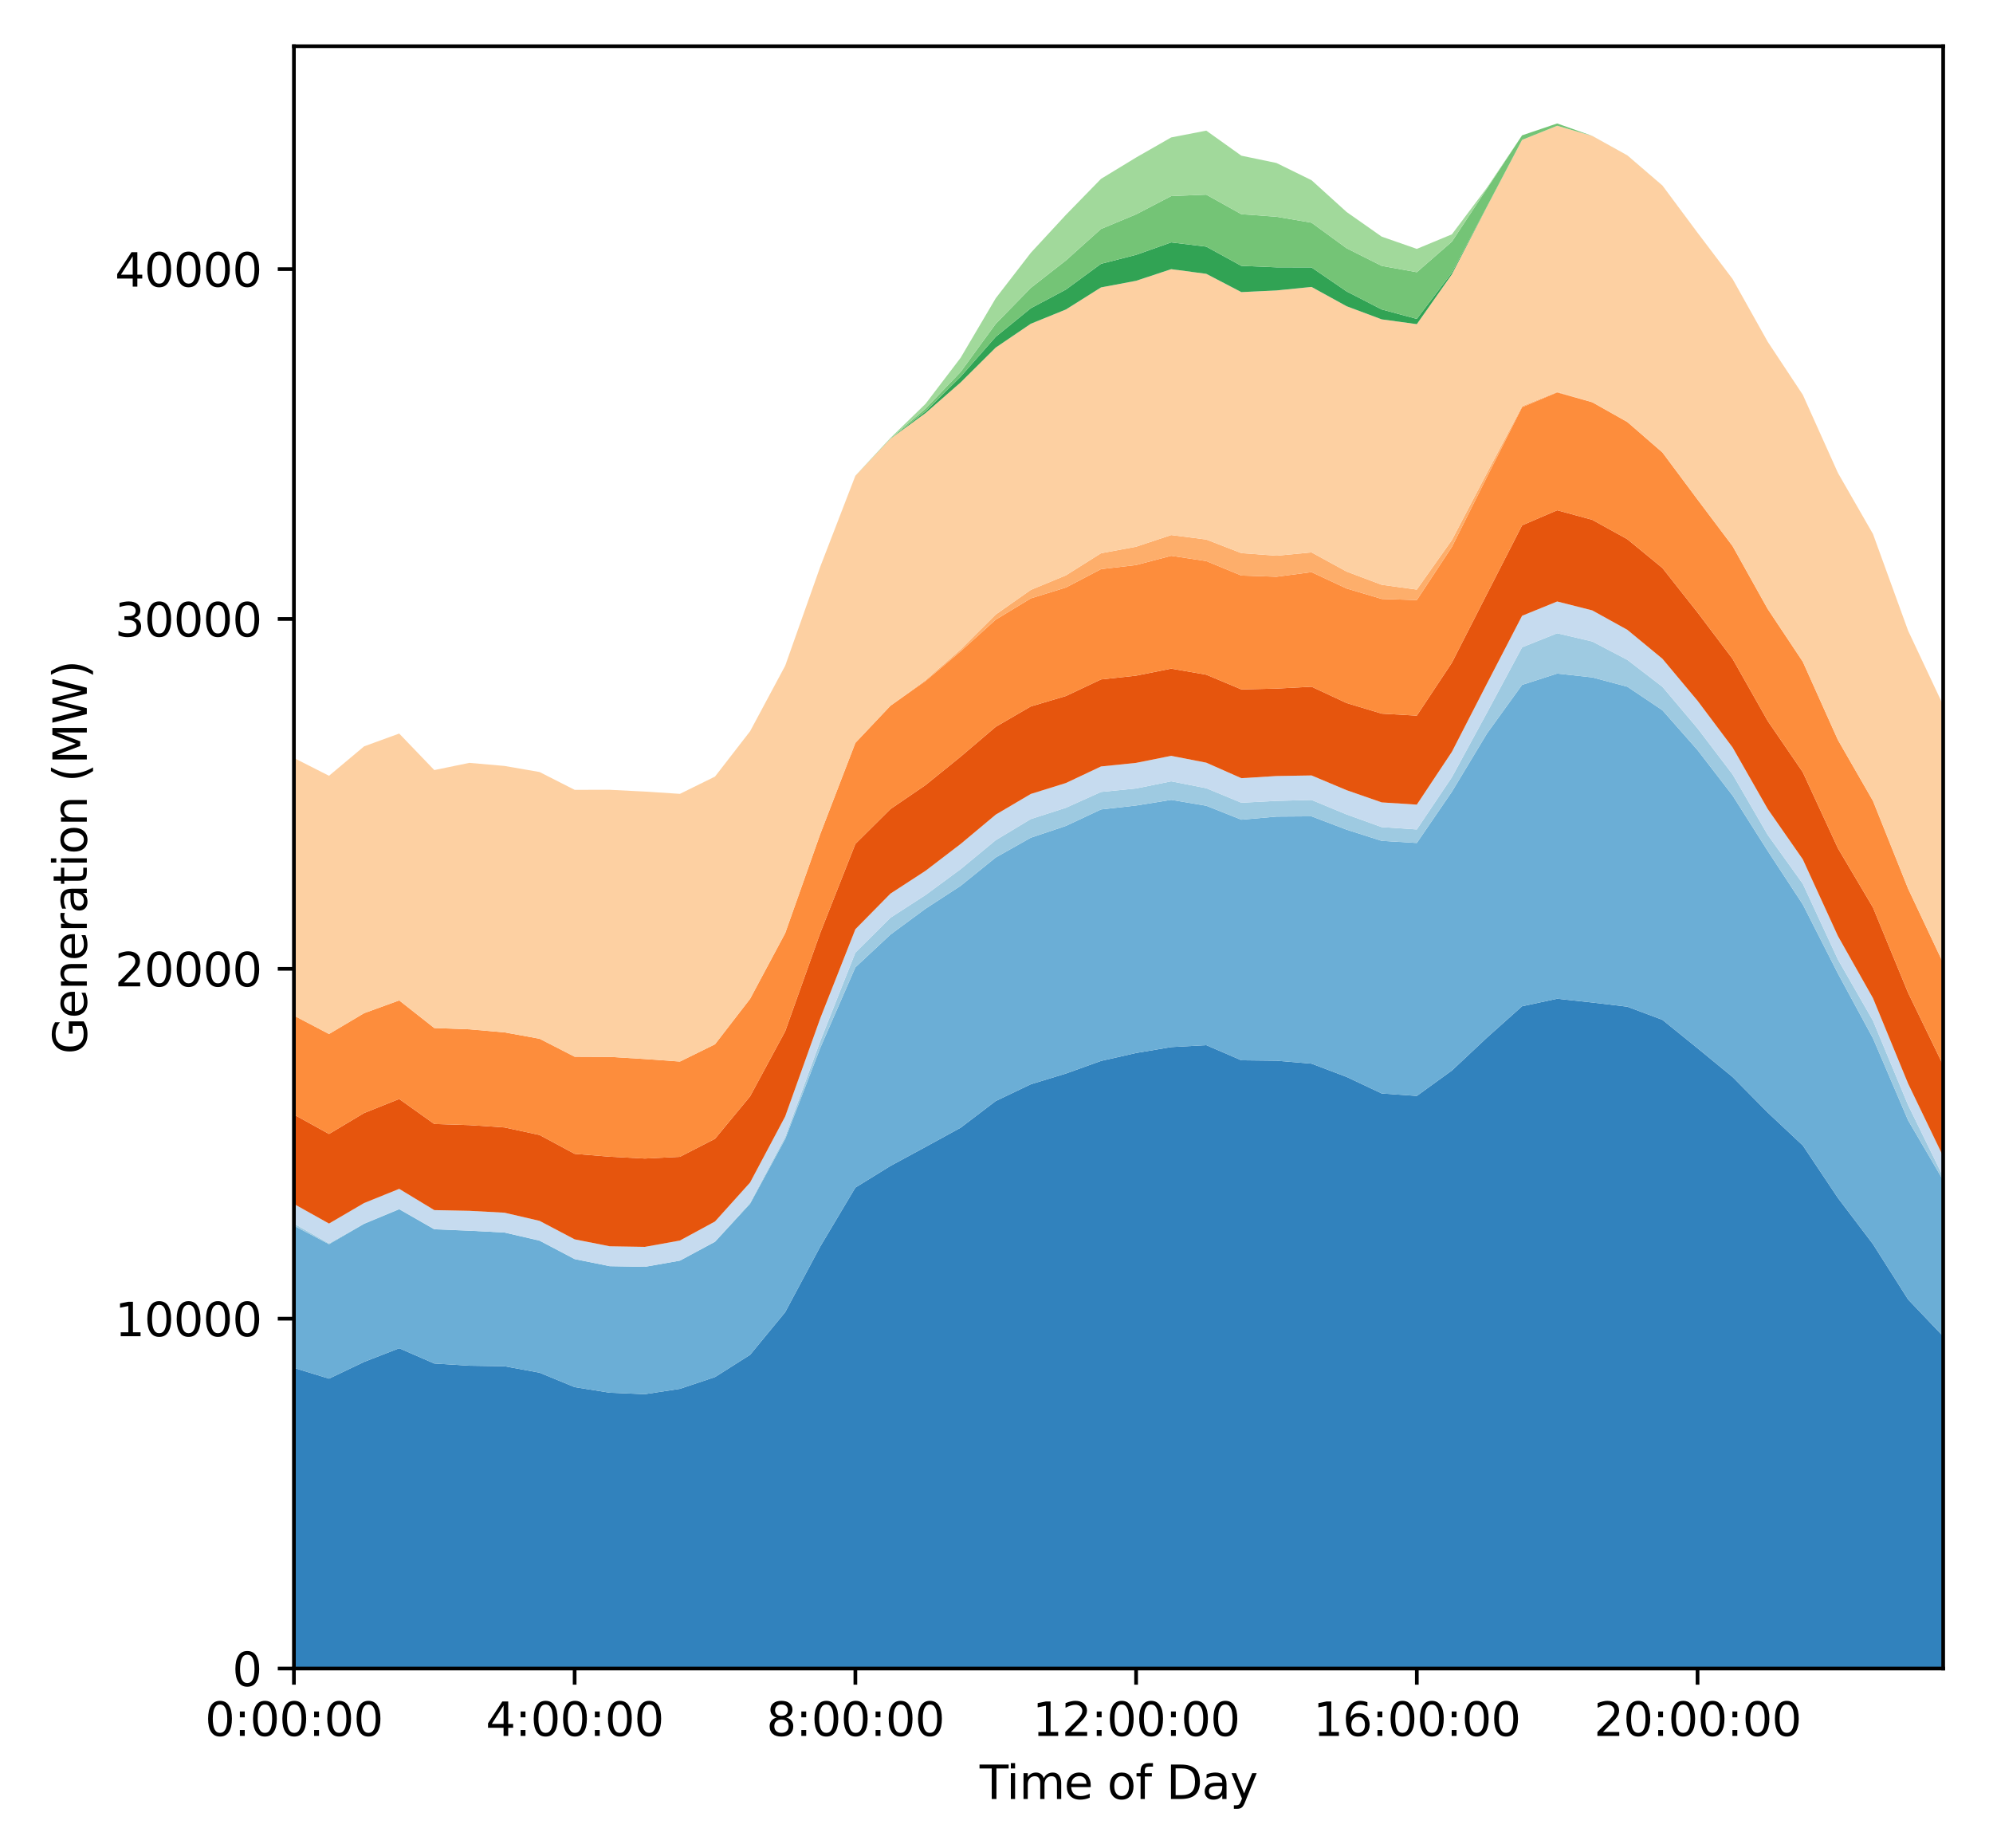 <?xml version="1.0" encoding="utf-8" standalone="no"?>
<!DOCTYPE svg PUBLIC "-//W3C//DTD SVG 1.1//EN"
  "http://www.w3.org/Graphics/SVG/1.1/DTD/svg11.dtd">
<svg height="400.56pt" version="1.1" viewBox="0 0 432 400.56" width="432pt" xmlns="http://www.w3.org/2000/svg" xmlns:xlink="http://www.w3.org/1999/xlink">
 <defs>
  <style type="text/css">*{stroke-linecap:butt;stroke-linejoin:round;}</style>
 </defs>
 <g id="figure_1">
  <g id="patch_1">
   <path d="M 0 400.56 
L 432 400.56 
L 432 0 
L 0 0 
z
" style="fill:#ffffff;"/>
  </g>
  <g id="axes_1">
   <g id="patch_2">
    <path d="M 63.71 361.654 
L 421.2 361.654 
L 421.2 10.014 
L 63.71 10.014 
z
" style="fill:#ffffff;"/>
   </g>
   <g id="PolyCollection_1">
    <path clip-path="url(#pb6f7131152)" d="M 63.71 296.484 
L 63.71 361.654 
L 71.316 361.654 
L 78.922 361.654 
L 86.529 361.654 
L 94.135 361.654 
L 101.741 361.654 
L 109.347 361.654 
L 116.953 361.654 
L 124.559 361.654 
L 132.166 361.654 
L 139.772 361.654 
L 147.378 361.654 
L 154.984 361.654 
L 162.59 361.654 
L 170.196 361.654 
L 177.803 361.654 
L 185.409 361.654 
L 193.015 361.654 
L 200.621 361.654 
L 208.227 361.654 
L 215.833 361.654 
L 223.44 361.654 
L 231.046 361.654 
L 238.652 361.654 
L 246.258 361.654 
L 253.864 361.654 
L 261.47 361.654 
L 269.077 361.654 
L 276.683 361.654 
L 284.289 361.654 
L 291.895 361.654 
L 299.501 361.654 
L 307.107 361.654 
L 314.714 361.654 
L 322.32 361.654 
L 329.926 361.654 
L 337.532 361.654 
L 345.138 361.654 
L 352.744 361.654 
L 360.351 361.654 
L 367.957 361.654 
L 375.563 361.654 
L 383.169 361.654 
L 390.775 361.654 
L 398.381 361.654 
L 405.988 361.654 
L 413.594 361.654 
L 421.2 361.654 
L 421.2 289.639 
L 421.2 289.639 
L 413.594 281.653 
L 405.988 269.67 
L 398.381 259.648 
L 390.775 248.275 
L 383.169 241.144 
L 375.563 233.445 
L 367.957 227.204 
L 360.351 221.048 
L 352.744 218.199 
L 345.138 217.292 
L 337.532 216.472 
L 329.926 218.102 
L 322.32 224.891 
L 314.714 232.03 
L 307.107 237.537 
L 299.501 237.009 
L 291.895 233.423 
L 284.289 230.542 
L 276.683 229.909 
L 269.077 229.816 
L 261.47 226.535 
L 253.864 226.952 
L 246.258 228.232 
L 238.652 229.953 
L 231.046 232.688 
L 223.44 235.011 
L 215.833 238.645 
L 208.227 244.428 
L 200.621 248.59 
L 193.015 252.71 
L 185.409 257.405 
L 177.803 270.176 
L 170.196 284.411 
L 162.59 293.656 
L 154.984 298.474 
L 147.378 301.025 
L 139.772 302.184 
L 132.166 301.864 
L 124.559 300.656 
L 116.953 297.526 
L 109.347 296.129 
L 101.741 296.012 
L 94.135 295.54 
L 86.529 292.228 
L 78.922 295.188 
L 71.316 298.817 
L 63.71 296.484 
z
" style="fill:#3182bd;"/>
   </g>
   <g id="PolyCollection_2">
    <path clip-path="url(#pb6f7131152)" d="M 63.71 265.662 
L 63.71 296.484 
L 71.316 298.817 
L 78.922 295.188 
L 86.529 292.228 
L 94.135 295.54 
L 101.741 296.012 
L 109.347 296.129 
L 116.953 297.526 
L 124.559 300.656 
L 132.166 301.864 
L 139.772 302.184 
L 147.378 301.025 
L 154.984 298.474 
L 162.59 293.656 
L 170.196 284.411 
L 177.803 270.176 
L 185.409 257.405 
L 193.015 252.71 
L 200.621 248.59 
L 208.227 244.428 
L 215.833 238.645 
L 223.44 235.011 
L 231.046 232.688 
L 238.652 229.953 
L 246.258 228.232 
L 253.864 226.952 
L 261.47 226.535 
L 269.077 229.816 
L 276.683 229.909 
L 284.289 230.542 
L 291.895 233.423 
L 299.501 237.009 
L 307.107 237.537 
L 314.714 232.03 
L 322.32 224.891 
L 329.926 218.102 
L 337.532 216.472 
L 345.138 217.292 
L 352.744 218.199 
L 360.351 221.048 
L 367.957 227.204 
L 375.563 233.445 
L 383.169 241.144 
L 390.775 248.275 
L 398.381 259.648 
L 405.988 269.67 
L 413.594 281.653 
L 421.2 289.639 
L 421.2 255.823 
L 421.2 255.823 
L 413.594 242.818 
L 405.988 225.052 
L 398.381 211.01 
L 390.775 196.039 
L 383.169 184.441 
L 375.563 172.443 
L 367.957 162.577 
L 360.351 153.946 
L 352.744 148.842 
L 345.138 146.821 
L 337.532 145.993 
L 329.926 148.444 
L 322.32 158.975 
L 314.714 171.6 
L 307.107 182.708 
L 299.501 182.254 
L 291.895 179.832 
L 284.289 176.938 
L 276.683 176.994 
L 269.077 177.665 
L 261.47 174.646 
L 253.864 173.366 
L 246.258 174.594 
L 238.652 175.445 
L 231.046 179.015 
L 223.44 181.566 
L 215.833 185.856 
L 208.227 192 
L 200.621 196.954 
L 193.015 202.561 
L 185.409 209.664 
L 177.803 227.112 
L 170.196 246.874 
L 162.59 260.908 
L 154.984 269.154 
L 147.378 273.237 
L 139.772 274.579 
L 132.166 274.438 
L 124.559 272.903 
L 116.953 268.909 
L 109.347 267.147 
L 101.741 266.751 
L 94.135 266.445 
L 86.529 262.094 
L 78.922 265.257 
L 71.316 269.676 
L 63.71 265.662 
z
" style="fill:#6baed6;"/>
   </g>
   <g id="PolyCollection_3">
    <path clip-path="url(#pb6f7131152)" d="M 63.71 265.202 
L 63.71 265.662 
L 71.316 269.676 
L 78.922 265.257 
L 86.529 262.094 
L 94.135 266.445 
L 101.741 266.751 
L 109.347 267.147 
L 116.953 268.909 
L 124.559 272.903 
L 132.166 274.438 
L 139.772 274.579 
L 147.378 273.237 
L 154.984 269.154 
L 162.59 260.908 
L 170.196 246.874 
L 177.803 227.112 
L 185.409 209.664 
L 193.015 202.561 
L 200.621 196.954 
L 208.227 192 
L 215.833 185.856 
L 223.44 181.566 
L 231.046 179.015 
L 238.652 175.445 
L 246.258 174.594 
L 253.864 173.366 
L 261.47 174.646 
L 269.077 177.665 
L 276.683 176.994 
L 284.289 176.938 
L 291.895 179.832 
L 299.501 182.254 
L 307.107 182.708 
L 314.714 171.6 
L 322.32 158.975 
L 329.926 148.444 
L 337.532 145.993 
L 345.138 146.821 
L 352.744 148.842 
L 360.351 153.946 
L 367.957 162.577 
L 375.563 172.443 
L 383.169 184.441 
L 390.775 196.039 
L 398.381 211.01 
L 405.988 225.052 
L 413.594 242.818 
L 421.2 255.823 
L 421.2 255.06 
L 421.2 255.06 
L 413.594 239.517 
L 405.988 221.234 
L 398.381 207.955 
L 390.775 191.557 
L 383.169 180.955 
L 375.563 167.861 
L 367.957 157.866 
L 360.351 148.866 
L 352.744 143.02 
L 345.138 139.042 
L 337.532 137.255 
L 329.926 140.3 
L 322.32 154.46 
L 314.714 168.449 
L 307.107 179.779 
L 299.501 179.275 
L 291.895 176.534 
L 284.289 173.384 
L 276.683 173.589 
L 269.077 173.988 
L 261.47 170.844 
L 253.864 169.352 
L 246.258 170.895 
L 238.652 171.653 
L 231.046 175.078 
L 223.44 177.526 
L 215.833 182.104 
L 208.227 188.386 
L 200.621 193.991 
L 193.015 198.912 
L 185.409 206.48 
L 177.803 225.648 
L 170.196 246.414 
L 162.59 260.7 
L 154.984 269.114 
L 147.378 273.237 
L 139.772 274.579 
L 132.166 274.438 
L 124.559 272.892 
L 116.953 268.873 
L 109.347 267.147 
L 101.741 266.751 
L 94.135 266.414 
L 86.529 262.045 
L 78.922 265.203 
L 71.316 269.495 
L 63.71 265.202 
z
" style="fill:#9ecae1;"/>
   </g>
   <g id="PolyCollection_4">
    <path clip-path="url(#pb6f7131152)" d="M 63.71 260.955 
L 63.71 265.202 
L 71.316 269.495 
L 78.922 265.203 
L 86.529 262.045 
L 94.135 266.414 
L 101.741 266.751 
L 109.347 267.147 
L 116.953 268.873 
L 124.559 272.892 
L 132.166 274.438 
L 139.772 274.579 
L 147.378 273.237 
L 154.984 269.114 
L 162.59 260.7 
L 170.196 246.414 
L 177.803 225.648 
L 185.409 206.48 
L 193.015 198.912 
L 200.621 193.991 
L 208.227 188.386 
L 215.833 182.104 
L 223.44 177.526 
L 231.046 175.078 
L 238.652 171.653 
L 246.258 170.895 
L 253.864 169.352 
L 261.47 170.844 
L 269.077 173.988 
L 276.683 173.589 
L 284.289 173.384 
L 291.895 176.534 
L 299.501 179.275 
L 307.107 179.779 
L 314.714 168.449 
L 322.32 154.46 
L 329.926 140.3 
L 337.532 137.255 
L 345.138 139.042 
L 352.744 143.02 
L 360.351 148.866 
L 367.957 157.866 
L 375.563 167.861 
L 383.169 180.955 
L 390.775 191.557 
L 398.381 207.955 
L 405.988 221.234 
L 413.594 239.517 
L 421.2 255.06 
L 421.2 250.661 
L 421.2 250.661 
L 413.594 234.862 
L 405.988 216.354 
L 398.381 202.873 
L 390.775 186.263 
L 383.169 175.347 
L 375.563 162.017 
L 367.957 151.886 
L 360.351 142.787 
L 352.744 136.513 
L 345.138 132.3 
L 337.532 130.37 
L 329.926 133.469 
L 322.32 148.147 
L 314.714 162.95 
L 307.107 174.404 
L 299.501 173.917 
L 291.895 171.273 
L 284.289 168.076 
L 276.683 168.201 
L 269.077 168.669 
L 261.47 165.308 
L 253.864 163.825 
L 246.258 165.35 
L 238.652 166.128 
L 231.046 169.719 
L 223.44 172.087 
L 215.833 176.568 
L 208.227 182.926 
L 200.621 188.74 
L 193.015 193.687 
L 185.409 201.41 
L 177.803 220.711 
L 170.196 241.991 
L 162.59 256.306 
L 154.984 264.755 
L 147.378 268.883 
L 139.772 270.258 
L 132.166 270.131 
L 124.559 268.624 
L 116.953 264.619 
L 109.347 262.851 
L 101.741 262.442 
L 94.135 262.29 
L 86.529 257.683 
L 78.922 260.758 
L 71.316 265.204 
L 63.71 260.955 
z
" style="fill:#c6dbef;"/>
   </g>
   <g id="PolyCollection_5">
    <path clip-path="url(#pb6f7131152)" d="M 63.71 241.577 
L 63.71 260.955 
L 71.316 265.204 
L 78.922 260.758 
L 86.529 257.683 
L 94.135 262.29 
L 101.741 262.442 
L 109.347 262.851 
L 116.953 264.619 
L 124.559 268.624 
L 132.166 270.131 
L 139.772 270.258 
L 147.378 268.883 
L 154.984 264.755 
L 162.59 256.306 
L 170.196 241.991 
L 177.803 220.711 
L 185.409 201.41 
L 193.015 193.687 
L 200.621 188.74 
L 208.227 182.926 
L 215.833 176.568 
L 223.44 172.087 
L 231.046 169.719 
L 238.652 166.128 
L 246.258 165.35 
L 253.864 163.825 
L 261.47 165.308 
L 269.077 168.669 
L 276.683 168.201 
L 284.289 168.076 
L 291.895 171.273 
L 299.501 173.917 
L 307.107 174.404 
L 314.714 162.95 
L 322.32 148.147 
L 329.926 133.469 
L 337.532 130.37 
L 345.138 132.3 
L 352.744 136.513 
L 360.351 142.787 
L 367.957 151.886 
L 375.563 162.017 
L 383.169 175.347 
L 390.775 186.263 
L 398.381 202.873 
L 405.988 216.354 
L 413.594 234.862 
L 421.2 250.661 
L 421.2 230.875 
L 421.2 230.875 
L 413.594 215.189 
L 405.988 196.707 
L 398.381 183.853 
L 390.775 167.379 
L 383.169 156.265 
L 375.563 142.821 
L 367.957 132.751 
L 360.351 123.116 
L 352.744 116.873 
L 345.138 112.67 
L 337.532 110.595 
L 329.926 113.861 
L 322.32 128.719 
L 314.714 143.636 
L 307.107 155.114 
L 299.501 154.678 
L 291.895 152.385 
L 284.289 148.842 
L 276.683 149.25 
L 269.077 149.427 
L 261.47 146.237 
L 253.864 144.923 
L 246.258 146.445 
L 238.652 147.266 
L 231.046 150.861 
L 223.44 153.116 
L 215.833 157.534 
L 208.227 164.005 
L 200.621 170.162 
L 193.015 175.359 
L 185.409 182.912 
L 177.803 202.195 
L 170.196 223.535 
L 162.59 237.629 
L 154.984 246.83 
L 147.378 250.733 
L 139.772 251.112 
L 132.166 250.711 
L 124.559 250.092 
L 116.953 246.003 
L 109.347 244.371 
L 101.741 243.864 
L 94.135 243.623 
L 86.529 238.203 
L 78.922 241.245 
L 71.316 245.785 
L 63.71 241.577 
z
" style="fill:#e6550d;"/>
   </g>
   <g id="PolyCollection_6">
    <path clip-path="url(#pb6f7131152)" d="M 63.71 220.128 
L 63.71 241.577 
L 71.316 245.785 
L 78.922 241.245 
L 86.529 238.203 
L 94.135 243.623 
L 101.741 243.864 
L 109.347 244.371 
L 116.953 246.003 
L 124.559 250.092 
L 132.166 250.711 
L 139.772 251.112 
L 147.378 250.733 
L 154.984 246.83 
L 162.59 237.629 
L 170.196 223.535 
L 177.803 202.195 
L 185.409 182.912 
L 193.015 175.359 
L 200.621 170.162 
L 208.227 164.005 
L 215.833 157.534 
L 223.44 153.116 
L 231.046 150.861 
L 238.652 147.266 
L 246.258 146.445 
L 253.864 144.923 
L 261.47 146.237 
L 269.077 149.427 
L 276.683 149.25 
L 284.289 148.842 
L 291.895 152.385 
L 299.501 154.678 
L 307.107 155.114 
L 314.714 143.636 
L 322.32 128.719 
L 329.926 113.861 
L 337.532 110.595 
L 345.138 112.67 
L 352.744 116.873 
L 360.351 123.116 
L 367.957 132.751 
L 375.563 142.821 
L 383.169 156.265 
L 390.775 167.379 
L 398.381 183.853 
L 405.988 196.707 
L 413.594 215.189 
L 421.2 230.875 
L 421.2 208.741 
L 421.2 208.741 
L 413.594 192.607 
L 405.988 173.604 
L 398.381 160.372 
L 390.775 143.432 
L 383.169 132.003 
L 375.563 118.386 
L 367.957 108.278 
L 360.351 98.072 
L 352.744 91.47 
L 345.138 87.184 
L 337.532 85.049 
L 329.926 88.259 
L 322.32 103.353 
L 314.714 118.535 
L 307.107 130.063 
L 299.501 129.819 
L 291.895 127.557 
L 284.289 124.009 
L 276.683 125.007 
L 269.077 124.746 
L 261.47 121.611 
L 253.864 120.468 
L 246.258 122.467 
L 238.652 123.36 
L 231.046 127.342 
L 223.44 129.693 
L 215.833 134.308 
L 208.227 141.175 
L 200.621 147.602 
L 193.015 152.966 
L 185.409 161.017 
L 177.803 180.762 
L 170.196 202.266 
L 162.59 216.497 
L 154.984 226.345 
L 147.378 230.089 
L 139.772 229.542 
L 132.166 229.077 
L 124.559 229.04 
L 116.953 225.144 
L 109.347 223.761 
L 101.741 223.102 
L 94.135 222.823 
L 86.529 216.836 
L 78.922 219.604 
L 71.316 224.116 
L 63.71 220.128 
z
" style="fill:#fd8d3c;"/>
   </g>
   <g id="PolyCollection_7">
    <path clip-path="url(#pb6f7131152)" d="M 63.71 220.128 
L 63.71 220.128 
L 71.316 224.116 
L 78.922 219.604 
L 86.529 216.836 
L 94.135 222.823 
L 101.741 223.102 
L 109.347 223.761 
L 116.953 225.144 
L 124.559 229.04 
L 132.166 229.077 
L 139.772 229.542 
L 147.378 230.089 
L 154.984 226.345 
L 162.59 216.497 
L 170.196 202.266 
L 177.803 180.762 
L 185.409 161.017 
L 193.015 152.966 
L 200.621 147.602 
L 208.227 141.175 
L 215.833 134.308 
L 223.44 129.693 
L 231.046 127.342 
L 238.652 123.36 
L 246.258 122.467 
L 253.864 120.468 
L 261.47 121.611 
L 269.077 124.746 
L 276.683 125.007 
L 284.289 124.009 
L 291.895 127.557 
L 299.501 129.819 
L 307.107 130.063 
L 314.714 118.535 
L 322.32 103.353 
L 329.926 88.259 
L 337.532 85.049 
L 345.138 87.184 
L 352.744 91.47 
L 360.351 98.072 
L 367.957 108.278 
L 375.563 118.386 
L 383.169 132.003 
L 390.775 143.432 
L 398.381 160.372 
L 405.988 173.604 
L 413.594 192.607 
L 421.2 208.741 
L 421.2 208.741 
L 421.2 208.741 
L 413.594 192.606 
L 405.988 173.604 
L 398.381 160.371 
L 390.775 143.432 
L 383.169 132.003 
L 375.563 118.386 
L 367.957 108.277 
L 360.351 98.071 
L 352.744 91.468 
L 345.138 87.182 
L 337.532 84.939 
L 329.926 88.043 
L 322.32 102.502 
L 314.714 117.044 
L 307.107 127.791 
L 299.501 126.753 
L 291.895 123.89 
L 284.289 119.732 
L 276.683 120.451 
L 269.077 119.887 
L 261.47 116.94 
L 253.864 115.967 
L 246.258 118.499 
L 238.652 119.918 
L 231.046 124.706 
L 223.44 127.856 
L 215.833 133.196 
L 208.227 140.785 
L 200.621 147.406 
L 193.015 152.965 
L 185.409 161.015 
L 177.803 180.762 
L 170.196 202.265 
L 162.59 216.497 
L 154.984 226.344 
L 147.378 230.089 
L 139.772 229.542 
L 132.166 229.077 
L 124.559 229.04 
L 116.953 225.144 
L 109.347 223.761 
L 101.741 223.102 
L 94.135 222.823 
L 86.529 216.836 
L 78.922 219.604 
L 71.316 224.116 
L 63.71 220.128 
z
" style="fill:#fdae6b;"/>
   </g>
   <g id="PolyCollection_8">
    <path clip-path="url(#pb6f7131152)" d="M 63.71 164.29 
L 63.71 220.128 
L 71.316 224.116 
L 78.922 219.604 
L 86.529 216.836 
L 94.135 222.823 
L 101.741 223.102 
L 109.347 223.761 
L 116.953 225.144 
L 124.559 229.04 
L 132.166 229.077 
L 139.772 229.542 
L 147.378 230.089 
L 154.984 226.344 
L 162.59 216.497 
L 170.196 202.265 
L 177.803 180.762 
L 185.409 161.015 
L 193.015 152.965 
L 200.621 147.406 
L 208.227 140.785 
L 215.833 133.196 
L 223.44 127.856 
L 231.046 124.706 
L 238.652 119.918 
L 246.258 118.499 
L 253.864 115.967 
L 261.47 116.94 
L 269.077 119.887 
L 276.683 120.451 
L 284.289 119.732 
L 291.895 123.89 
L 299.501 126.753 
L 307.107 127.791 
L 314.714 117.044 
L 322.32 102.502 
L 329.926 88.043 
L 337.532 84.939 
L 345.138 87.182 
L 352.744 91.468 
L 360.351 98.071 
L 367.957 108.277 
L 375.563 118.386 
L 383.169 132.003 
L 390.775 143.432 
L 398.381 160.371 
L 405.988 173.604 
L 413.594 192.606 
L 421.2 208.741 
L 421.2 152.856 
L 421.2 152.856 
L 413.594 136.686 
L 405.988 115.748 
L 398.381 102.493 
L 390.775 85.571 
L 383.169 74.078 
L 375.563 60.489 
L 367.957 50.451 
L 360.351 40.222 
L 352.744 33.689 
L 345.138 29.465 
L 337.532 27.259 
L 329.926 30.32 
L 322.32 44.789 
L 314.714 59.442 
L 307.107 70.259 
L 299.501 69.22 
L 291.895 66.377 
L 284.289 62.191 
L 276.683 62.955 
L 269.077 63.313 
L 261.47 59.351 
L 253.864 58.341 
L 246.258 60.861 
L 238.652 62.296 
L 231.046 67.08 
L 223.44 70.17 
L 215.833 75.334 
L 208.227 82.884 
L 200.621 89.536 
L 193.015 95.083 
L 185.409 103.132 
L 177.803 122.823 
L 170.196 144.309 
L 162.59 158.502 
L 154.984 168.326 
L 147.378 172.067 
L 139.772 171.571 
L 132.166 171.187 
L 124.559 171.197 
L 116.953 167.332 
L 109.347 166.016 
L 101.741 165.348 
L 94.135 166.911 
L 86.529 158.996 
L 78.922 161.77 
L 71.316 168.149 
L 63.71 164.29 
z
" style="fill:#fdd0a2;"/>
   </g>
   <g id="PolyCollection_9">
    <path clip-path="url(#pb6f7131152)" d="M 63.71 164.29 
L 63.71 164.29 
L 71.316 168.149 
L 78.922 161.77 
L 86.529 158.996 
L 94.135 166.911 
L 101.741 165.348 
L 109.347 166.016 
L 116.953 167.332 
L 124.559 171.197 
L 132.166 171.187 
L 139.772 171.571 
L 147.378 172.067 
L 154.984 168.326 
L 162.59 158.502 
L 170.196 144.309 
L 177.803 122.823 
L 185.409 103.132 
L 193.015 95.083 
L 200.621 89.536 
L 208.227 82.884 
L 215.833 75.334 
L 223.44 70.17 
L 231.046 67.08 
L 238.652 62.296 
L 246.258 60.861 
L 253.864 58.341 
L 261.47 59.351 
L 269.077 63.313 
L 276.683 62.955 
L 284.289 62.191 
L 291.895 66.377 
L 299.501 69.22 
L 307.107 70.259 
L 314.714 59.442 
L 322.32 44.789 
L 329.926 30.32 
L 337.532 27.259 
L 345.138 29.465 
L 352.744 33.689 
L 360.351 40.222 
L 367.957 50.451 
L 375.563 60.489 
L 383.169 74.078 
L 390.775 85.571 
L 398.381 102.493 
L 405.988 115.748 
L 413.594 136.686 
L 421.2 152.856 
L 421.2 152.856 
L 421.2 152.856 
L 413.594 136.686 
L 405.988 115.748 
L 398.381 102.493 
L 390.775 85.571 
L 383.169 74.078 
L 375.563 60.489 
L 367.957 50.451 
L 360.351 40.222 
L 352.744 33.689 
L 345.138 29.465 
L 337.532 27.259 
L 329.926 30.319 
L 322.32 44.744 
L 314.714 59.086 
L 307.107 69.119 
L 299.501 67.073 
L 291.895 63.167 
L 284.289 57.962 
L 276.683 57.942 
L 269.077 57.627 
L 261.47 53.457 
L 253.864 52.54 
L 246.258 55.236 
L 238.652 57.183 
L 231.046 62.763 
L 223.44 66.807 
L 215.833 72.999 
L 208.227 81.646 
L 200.621 89.167 
L 193.015 95.046 
L 185.409 103.132 
L 177.803 122.823 
L 170.196 144.309 
L 162.59 158.502 
L 154.984 168.326 
L 147.378 172.067 
L 139.772 171.571 
L 132.166 171.187 
L 124.559 171.197 
L 116.953 167.332 
L 109.347 166.016 
L 101.741 165.348 
L 94.135 166.911 
L 86.529 158.996 
L 78.922 161.77 
L 71.316 168.149 
L 63.71 164.29 
z
" style="fill:#31a354;"/>
   </g>
   <g id="PolyCollection_10">
    <path clip-path="url(#pb6f7131152)" d="M 63.71 164.29 
L 63.71 164.29 
L 71.316 168.149 
L 78.922 161.77 
L 86.529 158.996 
L 94.135 166.911 
L 101.741 165.348 
L 109.347 166.016 
L 116.953 167.332 
L 124.559 171.197 
L 132.166 171.187 
L 139.772 171.571 
L 147.378 172.067 
L 154.984 168.326 
L 162.59 158.502 
L 170.196 144.309 
L 177.803 122.823 
L 185.409 103.132 
L 193.015 95.046 
L 200.621 89.167 
L 208.227 81.646 
L 215.833 72.999 
L 223.44 66.807 
L 231.046 62.763 
L 238.652 57.183 
L 246.258 55.236 
L 253.864 52.54 
L 261.47 53.457 
L 269.077 57.627 
L 276.683 57.942 
L 284.289 57.962 
L 291.895 63.167 
L 299.501 67.073 
L 307.107 69.119 
L 314.714 59.086 
L 322.32 44.744 
L 329.926 30.319 
L 337.532 27.259 
L 345.138 29.465 
L 352.744 33.689 
L 360.351 40.222 
L 367.957 50.451 
L 375.563 60.489 
L 383.169 74.078 
L 390.775 85.571 
L 398.381 102.493 
L 405.988 115.748 
L 413.594 136.686 
L 421.2 152.856 
L 421.2 152.856 
L 421.2 152.856 
L 413.594 136.686 
L 405.988 115.748 
L 398.381 102.492 
L 390.775 85.571 
L 383.169 74.078 
L 375.563 60.489 
L 367.957 50.447 
L 360.351 40.218 
L 352.744 33.68 
L 345.138 29.456 
L 337.532 26.759 
L 329.926 29.333 
L 322.32 40.864 
L 314.714 52.374 
L 307.107 59 
L 299.501 57.628 
L 291.895 53.814 
L 284.289 48.267 
L 276.683 46.976 
L 269.077 46.428 
L 261.47 42.19 
L 253.864 42.5 
L 246.258 46.459 
L 238.652 49.628 
L 231.046 56.454 
L 223.44 62.397 
L 215.833 70.189 
L 208.227 80.61 
L 200.621 88.565 
L 193.015 95.041 
L 185.409 103.126 
L 177.803 122.821 
L 170.196 144.305 
L 162.59 158.499 
L 154.984 168.323 
L 147.378 172.067 
L 139.772 171.571 
L 132.166 171.187 
L 124.559 171.197 
L 116.953 167.332 
L 109.347 166.016 
L 101.741 165.348 
L 94.135 166.911 
L 86.529 158.996 
L 78.922 161.77 
L 71.316 168.149 
L 63.71 164.29 
z
" style="fill:#74c476;"/>
   </g>
   <g id="PolyCollection_11">
    <path clip-path="url(#pb6f7131152)" d="M 63.71 164.29 
L 63.71 164.29 
L 71.316 168.149 
L 78.922 161.77 
L 86.529 158.996 
L 94.135 166.911 
L 101.741 165.348 
L 109.347 166.016 
L 116.953 167.332 
L 124.559 171.197 
L 132.166 171.187 
L 139.772 171.571 
L 147.378 172.067 
L 154.984 168.323 
L 162.59 158.499 
L 170.196 144.305 
L 177.803 122.821 
L 185.409 103.126 
L 193.015 95.041 
L 200.621 88.565 
L 208.227 80.61 
L 215.833 70.189 
L 223.44 62.397 
L 231.046 56.454 
L 238.652 49.628 
L 246.258 46.459 
L 253.864 42.5 
L 261.47 42.19 
L 269.077 46.428 
L 276.683 46.976 
L 284.289 48.267 
L 291.895 53.814 
L 299.501 57.628 
L 307.107 59 
L 314.714 52.374 
L 322.32 40.864 
L 329.926 29.333 
L 337.532 26.759 
L 345.138 29.456 
L 352.744 33.68 
L 360.351 40.218 
L 367.957 50.447 
L 375.563 60.489 
L 383.169 74.078 
L 390.775 85.571 
L 398.381 102.492 
L 405.988 115.748 
L 413.594 136.686 
L 421.2 152.856 
L 421.2 152.856 
L 421.2 152.856 
L 413.594 136.686 
L 405.988 115.748 
L 398.381 102.492 
L 390.775 85.571 
L 383.169 74.078 
L 375.563 60.489 
L 367.957 50.447 
L 360.351 40.218 
L 352.744 33.68 
L 345.138 29.456 
L 337.532 26.759 
L 329.926 29.33 
L 322.32 40.656 
L 314.714 50.787 
L 307.107 53.947 
L 299.501 51.293 
L 291.895 45.953 
L 284.289 39.062 
L 276.683 35.328 
L 269.077 33.745 
L 261.47 28.313 
L 253.864 29.788 
L 246.258 34.139 
L 238.652 38.767 
L 231.046 46.567 
L 223.44 54.794 
L 215.833 64.646 
L 208.227 77.544 
L 200.621 87.529 
L 193.015 94.925 
L 185.409 103.124 
L 177.803 122.821 
L 170.196 144.305 
L 162.59 158.499 
L 154.984 168.323 
L 147.378 172.067 
L 139.772 171.571 
L 132.166 171.187 
L 124.559 171.197 
L 116.953 167.332 
L 109.347 166.016 
L 101.741 165.348 
L 94.135 166.911 
L 86.529 158.996 
L 78.922 161.77 
L 71.316 168.149 
L 63.71 164.29 
z
" style="fill:#a1d99b;"/>
   </g>
   <g id="matplotlib.axis_1">
    <g id="xtick_1">
     <g id="line2d_1">
      <defs>
       <path d="M 0 0 
L 0 3.5 
" id="m8287df01ef" style="stroke:#000000;stroke-width:0.8;"/>
      </defs>
      <g>
       <use style="stroke:#000000;stroke-width:0.8;" x="63.71" xlink:href="#m8287df01ef" y="361.654"/>
      </g>
     </g>
     <g id="text_1">
      <!-- 0:00:00 -->
      <g transform="translate(44.435 376.252)scale(0.1 -0.1)">
       <defs>
        <path d="M 2034 4250 
Q 1547 4250 1301 3770 
Q 1056 3291 1056 2328 
Q 1056 1369 1301 889 
Q 1547 409 2034 409 
Q 2525 409 2770 889 
Q 3016 1369 3016 2328 
Q 3016 3291 2770 3770 
Q 2525 4250 2034 4250 
z
M 2034 4750 
Q 2819 4750 3233 4129 
Q 3647 3509 3647 2328 
Q 3647 1150 3233 529 
Q 2819 -91 2034 -91 
Q 1250 -91 836 529 
Q 422 1150 422 2328 
Q 422 3509 836 4129 
Q 1250 4750 2034 4750 
z
" id="DejaVuSans-30" transform="scale(0.016)"/>
        <path d="M 750 794 
L 1409 794 
L 1409 0 
L 750 0 
L 750 794 
z
M 750 3309 
L 1409 3309 
L 1409 2516 
L 750 2516 
L 750 3309 
z
" id="DejaVuSans-3a" transform="scale(0.016)"/>
       </defs>
       <use xlink:href="#DejaVuSans-30"/>
       <use x="63.623" xlink:href="#DejaVuSans-3a"/>
       <use x="97.314" xlink:href="#DejaVuSans-30"/>
       <use x="160.938" xlink:href="#DejaVuSans-30"/>
       <use x="224.561" xlink:href="#DejaVuSans-3a"/>
       <use x="258.252" xlink:href="#DejaVuSans-30"/>
       <use x="321.875" xlink:href="#DejaVuSans-30"/>
      </g>
     </g>
    </g>
    <g id="xtick_2">
     <g id="line2d_2">
      <g>
       <use style="stroke:#000000;stroke-width:0.8;" x="124.559" xlink:href="#m8287df01ef" y="361.654"/>
      </g>
     </g>
     <g id="text_2">
      <!-- 4:00:00 -->
      <g transform="translate(105.284 376.252)scale(0.1 -0.1)">
       <defs>
        <path d="M 2419 4116 
L 825 1625 
L 2419 1625 
L 2419 4116 
z
M 2253 4666 
L 3047 4666 
L 3047 1625 
L 3713 1625 
L 3713 1100 
L 3047 1100 
L 3047 0 
L 2419 0 
L 2419 1100 
L 313 1100 
L 313 1709 
L 2253 4666 
z
" id="DejaVuSans-34" transform="scale(0.016)"/>
       </defs>
       <use xlink:href="#DejaVuSans-34"/>
       <use x="63.623" xlink:href="#DejaVuSans-3a"/>
       <use x="97.314" xlink:href="#DejaVuSans-30"/>
       <use x="160.938" xlink:href="#DejaVuSans-30"/>
       <use x="224.561" xlink:href="#DejaVuSans-3a"/>
       <use x="258.252" xlink:href="#DejaVuSans-30"/>
       <use x="321.875" xlink:href="#DejaVuSans-30"/>
      </g>
     </g>
    </g>
    <g id="xtick_3">
     <g id="line2d_3">
      <g>
       <use style="stroke:#000000;stroke-width:0.8;" x="185.409" xlink:href="#m8287df01ef" y="361.654"/>
      </g>
     </g>
     <g id="text_3">
      <!-- 8:00:00 -->
      <g transform="translate(166.134 376.252)scale(0.1 -0.1)">
       <defs>
        <path d="M 2034 2216 
Q 1584 2216 1326 1975 
Q 1069 1734 1069 1313 
Q 1069 891 1326 650 
Q 1584 409 2034 409 
Q 2484 409 2743 651 
Q 3003 894 3003 1313 
Q 3003 1734 2745 1975 
Q 2488 2216 2034 2216 
z
M 1403 2484 
Q 997 2584 770 2862 
Q 544 3141 544 3541 
Q 544 4100 942 4425 
Q 1341 4750 2034 4750 
Q 2731 4750 3128 4425 
Q 3525 4100 3525 3541 
Q 3525 3141 3298 2862 
Q 3072 2584 2669 2484 
Q 3125 2378 3379 2068 
Q 3634 1759 3634 1313 
Q 3634 634 3220 271 
Q 2806 -91 2034 -91 
Q 1263 -91 848 271 
Q 434 634 434 1313 
Q 434 1759 690 2068 
Q 947 2378 1403 2484 
z
M 1172 3481 
Q 1172 3119 1398 2916 
Q 1625 2713 2034 2713 
Q 2441 2713 2670 2916 
Q 2900 3119 2900 3481 
Q 2900 3844 2670 4047 
Q 2441 4250 2034 4250 
Q 1625 4250 1398 4047 
Q 1172 3844 1172 3481 
z
" id="DejaVuSans-38" transform="scale(0.016)"/>
       </defs>
       <use xlink:href="#DejaVuSans-38"/>
       <use x="63.623" xlink:href="#DejaVuSans-3a"/>
       <use x="97.314" xlink:href="#DejaVuSans-30"/>
       <use x="160.938" xlink:href="#DejaVuSans-30"/>
       <use x="224.561" xlink:href="#DejaVuSans-3a"/>
       <use x="258.252" xlink:href="#DejaVuSans-30"/>
       <use x="321.875" xlink:href="#DejaVuSans-30"/>
      </g>
     </g>
    </g>
    <g id="xtick_4">
     <g id="line2d_4">
      <g>
       <use style="stroke:#000000;stroke-width:0.8;" x="246.258" xlink:href="#m8287df01ef" y="361.654"/>
      </g>
     </g>
     <g id="text_4">
      <!-- 12:00:00 -->
      <g transform="translate(223.802 376.252)scale(0.1 -0.1)">
       <defs>
        <path d="M 794 531 
L 1825 531 
L 1825 4091 
L 703 3866 
L 703 4441 
L 1819 4666 
L 2450 4666 
L 2450 531 
L 3481 531 
L 3481 0 
L 794 0 
L 794 531 
z
" id="DejaVuSans-31" transform="scale(0.016)"/>
        <path d="M 1228 531 
L 3431 531 
L 3431 0 
L 469 0 
L 469 531 
Q 828 903 1448 1529 
Q 2069 2156 2228 2338 
Q 2531 2678 2651 2914 
Q 2772 3150 2772 3378 
Q 2772 3750 2511 3984 
Q 2250 4219 1831 4219 
Q 1534 4219 1204 4116 
Q 875 4013 500 3803 
L 500 4441 
Q 881 4594 1212 4672 
Q 1544 4750 1819 4750 
Q 2544 4750 2975 4387 
Q 3406 4025 3406 3419 
Q 3406 3131 3298 2873 
Q 3191 2616 2906 2266 
Q 2828 2175 2409 1742 
Q 1991 1309 1228 531 
z
" id="DejaVuSans-32" transform="scale(0.016)"/>
       </defs>
       <use xlink:href="#DejaVuSans-31"/>
       <use x="63.623" xlink:href="#DejaVuSans-32"/>
       <use x="127.246" xlink:href="#DejaVuSans-3a"/>
       <use x="160.938" xlink:href="#DejaVuSans-30"/>
       <use x="224.561" xlink:href="#DejaVuSans-30"/>
       <use x="288.184" xlink:href="#DejaVuSans-3a"/>
       <use x="321.875" xlink:href="#DejaVuSans-30"/>
       <use x="385.498" xlink:href="#DejaVuSans-30"/>
      </g>
     </g>
    </g>
    <g id="xtick_5">
     <g id="line2d_5">
      <g>
       <use style="stroke:#000000;stroke-width:0.8;" x="307.107" xlink:href="#m8287df01ef" y="361.654"/>
      </g>
     </g>
     <g id="text_5">
      <!-- 16:00:00 -->
      <g transform="translate(284.651 376.252)scale(0.1 -0.1)">
       <defs>
        <path d="M 2113 2584 
Q 1688 2584 1439 2293 
Q 1191 2003 1191 1497 
Q 1191 994 1439 701 
Q 1688 409 2113 409 
Q 2538 409 2786 701 
Q 3034 994 3034 1497 
Q 3034 2003 2786 2293 
Q 2538 2584 2113 2584 
z
M 3366 4563 
L 3366 3988 
Q 3128 4100 2886 4159 
Q 2644 4219 2406 4219 
Q 1781 4219 1451 3797 
Q 1122 3375 1075 2522 
Q 1259 2794 1537 2939 
Q 1816 3084 2150 3084 
Q 2853 3084 3261 2657 
Q 3669 2231 3669 1497 
Q 3669 778 3244 343 
Q 2819 -91 2113 -91 
Q 1303 -91 875 529 
Q 447 1150 447 2328 
Q 447 3434 972 4092 
Q 1497 4750 2381 4750 
Q 2619 4750 2861 4703 
Q 3103 4656 3366 4563 
z
" id="DejaVuSans-36" transform="scale(0.016)"/>
       </defs>
       <use xlink:href="#DejaVuSans-31"/>
       <use x="63.623" xlink:href="#DejaVuSans-36"/>
       <use x="127.246" xlink:href="#DejaVuSans-3a"/>
       <use x="160.938" xlink:href="#DejaVuSans-30"/>
       <use x="224.561" xlink:href="#DejaVuSans-30"/>
       <use x="288.184" xlink:href="#DejaVuSans-3a"/>
       <use x="321.875" xlink:href="#DejaVuSans-30"/>
       <use x="385.498" xlink:href="#DejaVuSans-30"/>
      </g>
     </g>
    </g>
    <g id="xtick_6">
     <g id="line2d_6">
      <g>
       <use style="stroke:#000000;stroke-width:0.8;" x="367.957" xlink:href="#m8287df01ef" y="361.654"/>
      </g>
     </g>
     <g id="text_6">
      <!-- 20:00:00 -->
      <g transform="translate(345.501 376.252)scale(0.1 -0.1)">
       <use xlink:href="#DejaVuSans-32"/>
       <use x="63.623" xlink:href="#DejaVuSans-30"/>
       <use x="127.246" xlink:href="#DejaVuSans-3a"/>
       <use x="160.938" xlink:href="#DejaVuSans-30"/>
       <use x="224.561" xlink:href="#DejaVuSans-30"/>
       <use x="288.184" xlink:href="#DejaVuSans-3a"/>
       <use x="321.875" xlink:href="#DejaVuSans-30"/>
       <use x="385.498" xlink:href="#DejaVuSans-30"/>
      </g>
     </g>
    </g>
    <g id="text_7">
     <!-- Time of Day -->
     <g transform="translate(212.35 389.93)scale(0.1 -0.1)">
      <defs>
       <path d="M -19 4666 
L 3928 4666 
L 3928 4134 
L 2272 4134 
L 2272 0 
L 1638 0 
L 1638 4134 
L -19 4134 
L -19 4666 
z
" id="DejaVuSans-54" transform="scale(0.016)"/>
       <path d="M 603 3500 
L 1178 3500 
L 1178 0 
L 603 0 
L 603 3500 
z
M 603 4863 
L 1178 4863 
L 1178 4134 
L 603 4134 
L 603 4863 
z
" id="DejaVuSans-69" transform="scale(0.016)"/>
       <path d="M 3328 2828 
Q 3544 3216 3844 3400 
Q 4144 3584 4550 3584 
Q 5097 3584 5394 3201 
Q 5691 2819 5691 2113 
L 5691 0 
L 5113 0 
L 5113 2094 
Q 5113 2597 4934 2840 
Q 4756 3084 4391 3084 
Q 3944 3084 3684 2787 
Q 3425 2491 3425 1978 
L 3425 0 
L 2847 0 
L 2847 2094 
Q 2847 2600 2669 2842 
Q 2491 3084 2119 3084 
Q 1678 3084 1418 2786 
Q 1159 2488 1159 1978 
L 1159 0 
L 581 0 
L 581 3500 
L 1159 3500 
L 1159 2956 
Q 1356 3278 1631 3431 
Q 1906 3584 2284 3584 
Q 2666 3584 2933 3390 
Q 3200 3197 3328 2828 
z
" id="DejaVuSans-6d" transform="scale(0.016)"/>
       <path d="M 3597 1894 
L 3597 1613 
L 953 1613 
Q 991 1019 1311 708 
Q 1631 397 2203 397 
Q 2534 397 2845 478 
Q 3156 559 3463 722 
L 3463 178 
Q 3153 47 2828 -22 
Q 2503 -91 2169 -91 
Q 1331 -91 842 396 
Q 353 884 353 1716 
Q 353 2575 817 3079 
Q 1281 3584 2069 3584 
Q 2775 3584 3186 3129 
Q 3597 2675 3597 1894 
z
M 3022 2063 
Q 3016 2534 2758 2815 
Q 2500 3097 2075 3097 
Q 1594 3097 1305 2825 
Q 1016 2553 972 2059 
L 3022 2063 
z
" id="DejaVuSans-65" transform="scale(0.016)"/>
       <path id="DejaVuSans-20" transform="scale(0.016)"/>
       <path d="M 1959 3097 
Q 1497 3097 1228 2736 
Q 959 2375 959 1747 
Q 959 1119 1226 758 
Q 1494 397 1959 397 
Q 2419 397 2687 759 
Q 2956 1122 2956 1747 
Q 2956 2369 2687 2733 
Q 2419 3097 1959 3097 
z
M 1959 3584 
Q 2709 3584 3137 3096 
Q 3566 2609 3566 1747 
Q 3566 888 3137 398 
Q 2709 -91 1959 -91 
Q 1206 -91 779 398 
Q 353 888 353 1747 
Q 353 2609 779 3096 
Q 1206 3584 1959 3584 
z
" id="DejaVuSans-6f" transform="scale(0.016)"/>
       <path d="M 2375 4863 
L 2375 4384 
L 1825 4384 
Q 1516 4384 1395 4259 
Q 1275 4134 1275 3809 
L 1275 3500 
L 2222 3500 
L 2222 3053 
L 1275 3053 
L 1275 0 
L 697 0 
L 697 3053 
L 147 3053 
L 147 3500 
L 697 3500 
L 697 3744 
Q 697 4328 969 4595 
Q 1241 4863 1831 4863 
L 2375 4863 
z
" id="DejaVuSans-66" transform="scale(0.016)"/>
       <path d="M 1259 4147 
L 1259 519 
L 2022 519 
Q 2988 519 3436 956 
Q 3884 1394 3884 2338 
Q 3884 3275 3436 3711 
Q 2988 4147 2022 4147 
L 1259 4147 
z
M 628 4666 
L 1925 4666 
Q 3281 4666 3915 4102 
Q 4550 3538 4550 2338 
Q 4550 1131 3912 565 
Q 3275 0 1925 0 
L 628 0 
L 628 4666 
z
" id="DejaVuSans-44" transform="scale(0.016)"/>
       <path d="M 2194 1759 
Q 1497 1759 1228 1600 
Q 959 1441 959 1056 
Q 959 750 1161 570 
Q 1363 391 1709 391 
Q 2188 391 2477 730 
Q 2766 1069 2766 1631 
L 2766 1759 
L 2194 1759 
z
M 3341 1997 
L 3341 0 
L 2766 0 
L 2766 531 
Q 2569 213 2275 61 
Q 1981 -91 1556 -91 
Q 1019 -91 701 211 
Q 384 513 384 1019 
Q 384 1609 779 1909 
Q 1175 2209 1959 2209 
L 2766 2209 
L 2766 2266 
Q 2766 2663 2505 2880 
Q 2244 3097 1772 3097 
Q 1472 3097 1187 3025 
Q 903 2953 641 2809 
L 641 3341 
Q 956 3463 1253 3523 
Q 1550 3584 1831 3584 
Q 2591 3584 2966 3190 
Q 3341 2797 3341 1997 
z
" id="DejaVuSans-61" transform="scale(0.016)"/>
       <path d="M 2059 -325 
Q 1816 -950 1584 -1140 
Q 1353 -1331 966 -1331 
L 506 -1331 
L 506 -850 
L 844 -850 
Q 1081 -850 1212 -737 
Q 1344 -625 1503 -206 
L 1606 56 
L 191 3500 
L 800 3500 
L 1894 763 
L 2988 3500 
L 3597 3500 
L 2059 -325 
z
" id="DejaVuSans-79" transform="scale(0.016)"/>
      </defs>
      <use xlink:href="#DejaVuSans-54"/>
      <use x="57.959" xlink:href="#DejaVuSans-69"/>
      <use x="85.742" xlink:href="#DejaVuSans-6d"/>
      <use x="183.154" xlink:href="#DejaVuSans-65"/>
      <use x="244.678" xlink:href="#DejaVuSans-20"/>
      <use x="276.465" xlink:href="#DejaVuSans-6f"/>
      <use x="337.646" xlink:href="#DejaVuSans-66"/>
      <use x="372.852" xlink:href="#DejaVuSans-20"/>
      <use x="404.639" xlink:href="#DejaVuSans-44"/>
      <use x="481.641" xlink:href="#DejaVuSans-61"/>
      <use x="542.92" xlink:href="#DejaVuSans-79"/>
     </g>
    </g>
   </g>
   <g id="matplotlib.axis_2">
    <g id="ytick_1">
     <g id="line2d_7">
      <defs>
       <path d="M 0 0 
L -3.5 0 
" id="m1c7508e14b" style="stroke:#000000;stroke-width:0.8;"/>
      </defs>
      <g>
       <use style="stroke:#000000;stroke-width:0.8;" x="63.71" xlink:href="#m1c7508e14b" y="361.654"/>
      </g>
     </g>
     <g id="text_8">
      <!-- 0 -->
      <g transform="translate(50.347 365.453)scale(0.1 -0.1)">
       <use xlink:href="#DejaVuSans-30"/>
      </g>
     </g>
    </g>
    <g id="ytick_2">
     <g id="line2d_8">
      <g>
       <use style="stroke:#000000;stroke-width:0.8;" x="63.71" xlink:href="#m1c7508e14b" y="285.824"/>
      </g>
     </g>
     <g id="text_9">
      <!-- 10000 -->
      <g transform="translate(24.898 289.623)scale(0.1 -0.1)">
       <use xlink:href="#DejaVuSans-31"/>
       <use x="63.623" xlink:href="#DejaVuSans-30"/>
       <use x="127.246" xlink:href="#DejaVuSans-30"/>
       <use x="190.869" xlink:href="#DejaVuSans-30"/>
       <use x="254.492" xlink:href="#DejaVuSans-30"/>
      </g>
     </g>
    </g>
    <g id="ytick_3">
     <g id="line2d_9">
      <g>
       <use style="stroke:#000000;stroke-width:0.8;" x="63.71" xlink:href="#m1c7508e14b" y="209.993"/>
      </g>
     </g>
     <g id="text_10">
      <!-- 20000 -->
      <g transform="translate(24.898 213.792)scale(0.1 -0.1)">
       <use xlink:href="#DejaVuSans-32"/>
       <use x="63.623" xlink:href="#DejaVuSans-30"/>
       <use x="127.246" xlink:href="#DejaVuSans-30"/>
       <use x="190.869" xlink:href="#DejaVuSans-30"/>
       <use x="254.492" xlink:href="#DejaVuSans-30"/>
      </g>
     </g>
    </g>
    <g id="ytick_4">
     <g id="line2d_10">
      <g>
       <use style="stroke:#000000;stroke-width:0.8;" x="63.71" xlink:href="#m1c7508e14b" y="134.163"/>
      </g>
     </g>
     <g id="text_11">
      <!-- 30000 -->
      <g transform="translate(24.898 137.962)scale(0.1 -0.1)">
       <defs>
        <path d="M 2597 2516 
Q 3050 2419 3304 2112 
Q 3559 1806 3559 1356 
Q 3559 666 3084 287 
Q 2609 -91 1734 -91 
Q 1441 -91 1130 -33 
Q 819 25 488 141 
L 488 750 
Q 750 597 1062 519 
Q 1375 441 1716 441 
Q 2309 441 2620 675 
Q 2931 909 2931 1356 
Q 2931 1769 2642 2001 
Q 2353 2234 1838 2234 
L 1294 2234 
L 1294 2753 
L 1863 2753 
Q 2328 2753 2575 2939 
Q 2822 3125 2822 3475 
Q 2822 3834 2567 4026 
Q 2313 4219 1838 4219 
Q 1578 4219 1281 4162 
Q 984 4106 628 3988 
L 628 4550 
Q 988 4650 1302 4700 
Q 1616 4750 1894 4750 
Q 2613 4750 3031 4423 
Q 3450 4097 3450 3541 
Q 3450 3153 3228 2886 
Q 3006 2619 2597 2516 
z
" id="DejaVuSans-33" transform="scale(0.016)"/>
       </defs>
       <use xlink:href="#DejaVuSans-33"/>
       <use x="63.623" xlink:href="#DejaVuSans-30"/>
       <use x="127.246" xlink:href="#DejaVuSans-30"/>
       <use x="190.869" xlink:href="#DejaVuSans-30"/>
       <use x="254.492" xlink:href="#DejaVuSans-30"/>
      </g>
     </g>
    </g>
    <g id="ytick_5">
     <g id="line2d_11">
      <g>
       <use style="stroke:#000000;stroke-width:0.8;" x="63.71" xlink:href="#m1c7508e14b" y="58.333"/>
      </g>
     </g>
     <g id="text_12">
      <!-- 40000 -->
      <g transform="translate(24.898 62.132)scale(0.1 -0.1)">
       <use xlink:href="#DejaVuSans-34"/>
       <use x="63.623" xlink:href="#DejaVuSans-30"/>
       <use x="127.246" xlink:href="#DejaVuSans-30"/>
       <use x="190.869" xlink:href="#DejaVuSans-30"/>
       <use x="254.492" xlink:href="#DejaVuSans-30"/>
      </g>
     </g>
    </g>
    <g id="text_13">
     <!-- Generation (MW) -->
     <g transform="translate(18.818 228.475)rotate(-90)scale(0.1 -0.1)">
      <defs>
       <path d="M 3809 666 
L 3809 1919 
L 2778 1919 
L 2778 2438 
L 4434 2438 
L 4434 434 
Q 4069 175 3628 42 
Q 3188 -91 2688 -91 
Q 1594 -91 976 548 
Q 359 1188 359 2328 
Q 359 3472 976 4111 
Q 1594 4750 2688 4750 
Q 3144 4750 3555 4637 
Q 3966 4525 4313 4306 
L 4313 3634 
Q 3963 3931 3569 4081 
Q 3175 4231 2741 4231 
Q 1884 4231 1454 3753 
Q 1025 3275 1025 2328 
Q 1025 1384 1454 906 
Q 1884 428 2741 428 
Q 3075 428 3337 486 
Q 3600 544 3809 666 
z
" id="DejaVuSans-47" transform="scale(0.016)"/>
       <path d="M 3513 2113 
L 3513 0 
L 2938 0 
L 2938 2094 
Q 2938 2591 2744 2837 
Q 2550 3084 2163 3084 
Q 1697 3084 1428 2787 
Q 1159 2491 1159 1978 
L 1159 0 
L 581 0 
L 581 3500 
L 1159 3500 
L 1159 2956 
Q 1366 3272 1645 3428 
Q 1925 3584 2291 3584 
Q 2894 3584 3203 3211 
Q 3513 2838 3513 2113 
z
" id="DejaVuSans-6e" transform="scale(0.016)"/>
       <path d="M 2631 2963 
Q 2534 3019 2420 3045 
Q 2306 3072 2169 3072 
Q 1681 3072 1420 2755 
Q 1159 2438 1159 1844 
L 1159 0 
L 581 0 
L 581 3500 
L 1159 3500 
L 1159 2956 
Q 1341 3275 1631 3429 
Q 1922 3584 2338 3584 
Q 2397 3584 2469 3576 
Q 2541 3569 2628 3553 
L 2631 2963 
z
" id="DejaVuSans-72" transform="scale(0.016)"/>
       <path d="M 1172 4494 
L 1172 3500 
L 2356 3500 
L 2356 3053 
L 1172 3053 
L 1172 1153 
Q 1172 725 1289 603 
Q 1406 481 1766 481 
L 2356 481 
L 2356 0 
L 1766 0 
Q 1100 0 847 248 
Q 594 497 594 1153 
L 594 3053 
L 172 3053 
L 172 3500 
L 594 3500 
L 594 4494 
L 1172 4494 
z
" id="DejaVuSans-74" transform="scale(0.016)"/>
       <path d="M 1984 4856 
Q 1566 4138 1362 3434 
Q 1159 2731 1159 2009 
Q 1159 1288 1364 580 
Q 1569 -128 1984 -844 
L 1484 -844 
Q 1016 -109 783 600 
Q 550 1309 550 2009 
Q 550 2706 781 3412 
Q 1013 4119 1484 4856 
L 1984 4856 
z
" id="DejaVuSans-28" transform="scale(0.016)"/>
       <path d="M 628 4666 
L 1569 4666 
L 2759 1491 
L 3956 4666 
L 4897 4666 
L 4897 0 
L 4281 0 
L 4281 4097 
L 3078 897 
L 2444 897 
L 1241 4097 
L 1241 0 
L 628 0 
L 628 4666 
z
" id="DejaVuSans-4d" transform="scale(0.016)"/>
       <path d="M 213 4666 
L 850 4666 
L 1831 722 
L 2809 4666 
L 3519 4666 
L 4500 722 
L 5478 4666 
L 6119 4666 
L 4947 0 
L 4153 0 
L 3169 4050 
L 2175 0 
L 1381 0 
L 213 4666 
z
" id="DejaVuSans-57" transform="scale(0.016)"/>
       <path d="M 513 4856 
L 1013 4856 
Q 1481 4119 1714 3412 
Q 1947 2706 1947 2009 
Q 1947 1309 1714 600 
Q 1481 -109 1013 -844 
L 513 -844 
Q 928 -128 1133 580 
Q 1338 1288 1338 2009 
Q 1338 2731 1133 3434 
Q 928 4138 513 4856 
z
" id="DejaVuSans-29" transform="scale(0.016)"/>
      </defs>
      <use xlink:href="#DejaVuSans-47"/>
      <use x="77.49" xlink:href="#DejaVuSans-65"/>
      <use x="139.014" xlink:href="#DejaVuSans-6e"/>
      <use x="202.393" xlink:href="#DejaVuSans-65"/>
      <use x="263.916" xlink:href="#DejaVuSans-72"/>
      <use x="305.029" xlink:href="#DejaVuSans-61"/>
      <use x="366.309" xlink:href="#DejaVuSans-74"/>
      <use x="405.518" xlink:href="#DejaVuSans-69"/>
      <use x="433.301" xlink:href="#DejaVuSans-6f"/>
      <use x="494.482" xlink:href="#DejaVuSans-6e"/>
      <use x="557.861" xlink:href="#DejaVuSans-20"/>
      <use x="589.648" xlink:href="#DejaVuSans-28"/>
      <use x="628.662" xlink:href="#DejaVuSans-4d"/>
      <use x="714.941" xlink:href="#DejaVuSans-57"/>
      <use x="813.818" xlink:href="#DejaVuSans-29"/>
     </g>
    </g>
   </g>
   <g id="patch_3">
    <path d="M 63.71 361.654 
L 63.71 10.014 
" style="fill:none;stroke:#000000;stroke-linecap:square;stroke-linejoin:miter;stroke-width:0.8;"/>
   </g>
   <g id="patch_4">
    <path d="M 421.2 361.654 
L 421.2 10.014 
" style="fill:none;stroke:#000000;stroke-linecap:square;stroke-linejoin:miter;stroke-width:0.8;"/>
   </g>
   <g id="patch_5">
    <path d="M 63.71 361.654 
L 421.2 361.654 
" style="fill:none;stroke:#000000;stroke-linecap:square;stroke-linejoin:miter;stroke-width:0.8;"/>
   </g>
   <g id="patch_6">
    <path d="M 63.71 10.014 
L 421.2 10.014 
" style="fill:none;stroke:#000000;stroke-linecap:square;stroke-linejoin:miter;stroke-width:0.8;"/>
   </g>
  </g>
 </g>
 <defs>
  <clipPath id="pb6f7131152">
   <rect height="351.64" width="357.49" x="63.71" y="10.014"/>
  </clipPath>
 </defs>
</svg>
